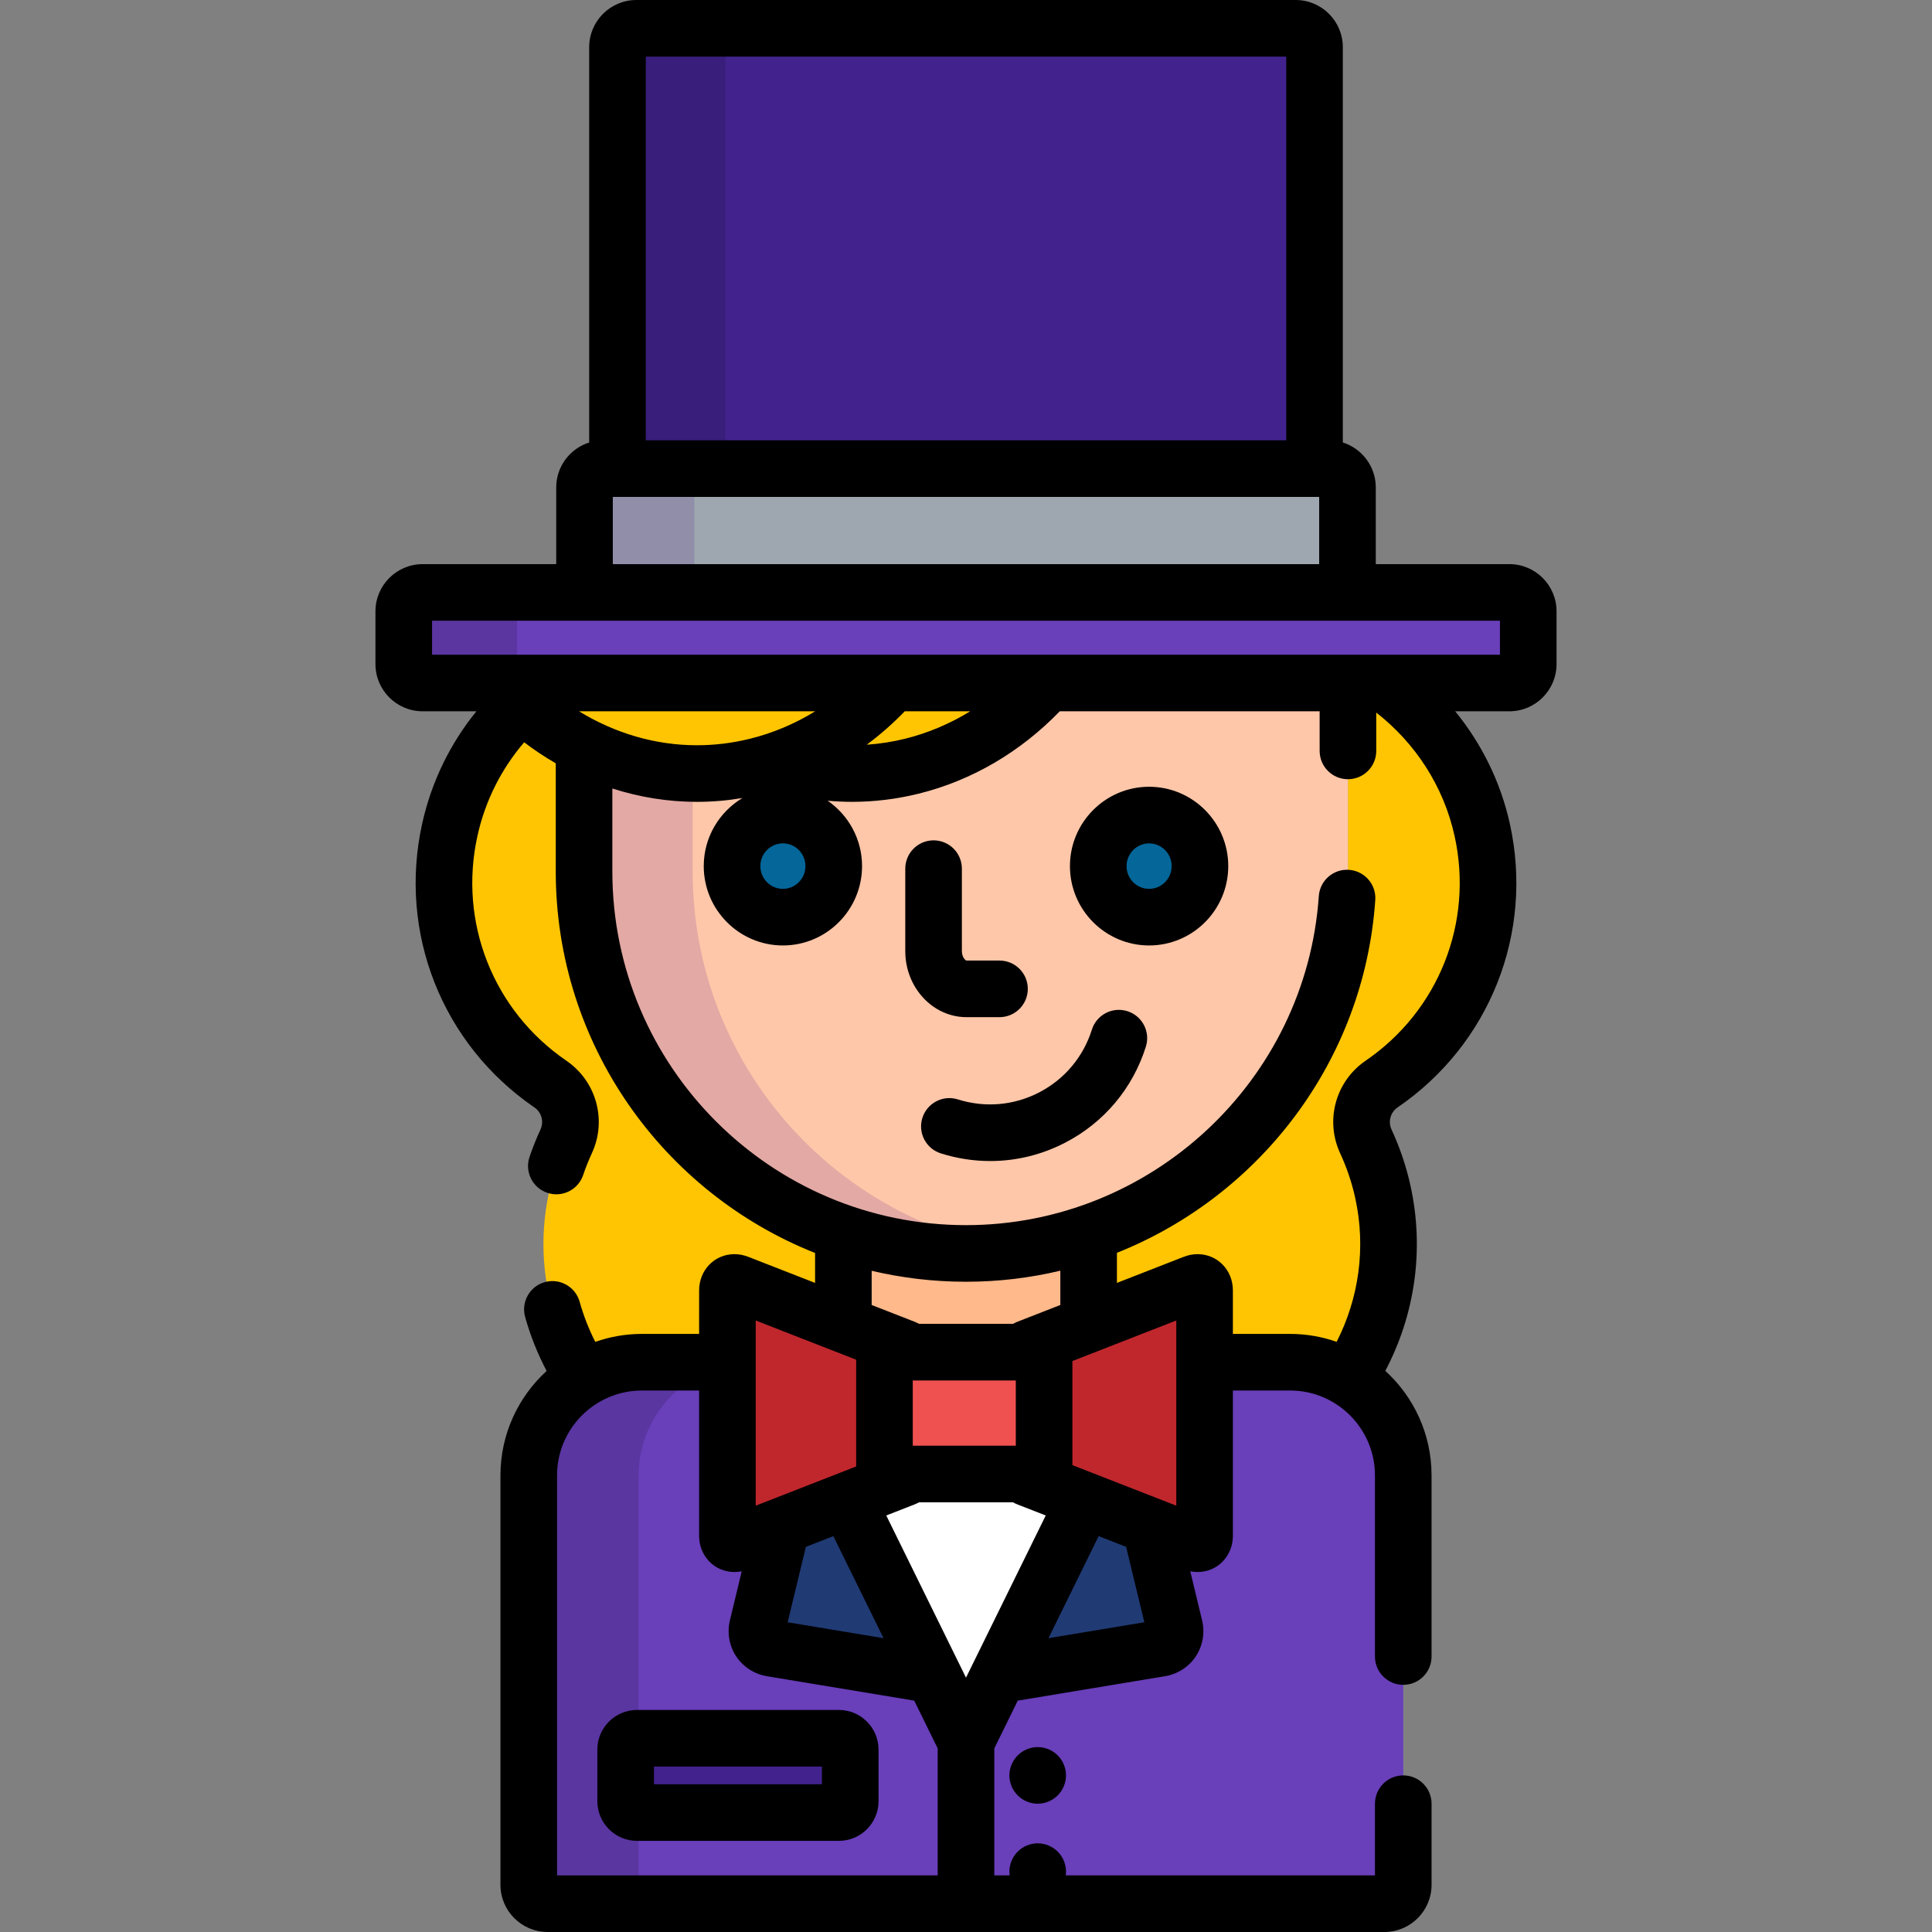 <?xml version="1.0" encoding="iso-8859-1"?>
<!-- Generator: Adobe Illustrator 19.0.0, SVG Export Plug-In . SVG Version: 6.00 Build 0)  -->
<svg version="1.1" id="Capa_1" xmlns="http://www.w3.org/2000/svg" xmlns:xlink="http://www.w3.org/1999/xlink" x="0px" y="0px"
	 viewBox="0 0 512 512" style="enable-background:new 0 0 512 512;" xml:space="preserve">
<rect x="0" y="0" width="512" height="512" fill="#808080" stroke="none"/>
<g>
	<path style="fill:#FFC502;" d="M192.771,341.964c0-1.65,1.258-2.509,2.794-1.909l27.934,10.906v-24.114
		c-39.96-13.539-68.72-51.355-68.72-95.889V197.81c-5.892-2.956-11.416-6.765-16.424-11.32c-9.331,8.643-16.216,20.104-19.16,33.436
		c-5.722,25.917,4.741,52.356,26.656,67.359c4.918,3.367,6.687,9.791,4.185,15.2c-1.978,4.275-3.489,8.743-4.49,13.278
		c-3.916,17.739-0.1,35.408,9.176,49.503c4.505-2.706,9.773-4.266,15.399-4.266h22.648v-19.036H192.771z"/>
	<path style="fill:#FFC502;" d="M366.147,287.285c21.915-15.003,32.378-41.442,26.656-67.359
		c-3.618-16.389-13.194-29.953-25.946-38.926h-9.638v49.958c0,44.534-28.76,82.35-68.72,95.889v24.114l27.934-10.905
		c1.537-0.6,2.795,0.259,2.795,1.909V361h22.649c5.627,0,10.895,1.56,15.399,4.266c9.276-14.095,13.093-31.764,9.177-49.503
		c-1.001-4.535-2.513-9.003-4.489-13.278C359.46,297.076,361.229,290.651,366.147,287.285z"/>
</g>
<path style="fill:#FFB98A;" d="M239.601,357.247c0.563,0.22,1.086,0.608,1.526,1.091h29.745c0.439-0.482,0.963-0.871,1.526-1.091
	l16.102-6.286v-24.114c-10.201,3.456-21.132,5.331-32.5,5.331c-11.369,0-22.299-1.875-32.5-5.331v24.114L239.601,357.247z"/>
<path style="fill:#693FBA;" d="M341.877,361h-22.649v46c0,1.65-1.258,2.509-2.795,1.909l-44.035-17.192
	c-0.563-0.22-1.087-0.608-1.527-1.091h-29.743c-0.44,0.482-0.964,0.871-1.527,1.091l-44.035,17.192
	c-1.537,0.6-2.794-0.259-2.794-1.909v-46h-22.648c-16.541,0-30,13.458-30,30v108.5c0,2.762,2.238,5,5,5h221.754c2.762,0,5-2.238,5-5
	V391C371.877,374.458,358.418,361,341.877,361z"/>
<path style="fill:#203A74;" d="M304.814,404.373l-17.352-6.774L264.69,443.92l42.819-7.101c2.713-0.45,4.405-3.005,3.76-5.678
	L304.814,404.373z"/>
<path style="opacity:0.15;fill:#0B0016;enable-background:new    ;" d="M169.246,499.5v-19.157h-0.441c-1.65,0-3-1.35-3-3v-13.687
	c0-1.65,1.35-3,3-3h0.441V391c0-14.319,10.087-26.319,23.525-29.289V361h-22.648c-16.541,0-30,13.458-30,30v108.5
	c0,2.762,2.238,5,5,5h29.123C171.484,504.5,169.246,502.262,169.246,499.5z"/>
<path style="fill:#203A74;" d="M224.538,397.598l-17.351,6.774l-6.457,26.767c-0.645,2.673,1.047,5.229,3.76,5.678l42.818,7.101
	L224.538,397.598z"/>
<path style="fill:#C0272D;" d="M316.434,340.055l-44.035,17.191c-0.563,0.22-1.087,0.608-1.526,1.091h5.823v32.289h-5.824h-29.743
	h-6.735v-32.289h6.735c-0.44-0.482-0.963-0.871-1.526-1.091l-44.035-17.191c-1.537-0.6-2.794,0.259-2.794,1.909V407
	c0,1.65,1.258,2.509,2.794,1.909l28.972-11.312l31.462,64l31.462-64l28.972,11.311c1.537,0.6,2.795-0.259,2.795-1.909v-65.036
	C319.228,340.315,317.971,339.455,316.434,340.055z"/>
<path style="fill:#FFFFFF;" d="M272.398,391.717c-0.563-0.22-1.087-0.608-1.527-1.091h-29.743c-0.44,0.482-0.964,0.871-1.527,1.091
	l-15.063,5.881l31.462,64l31.462-64L272.398,391.717z"/>
<path style="fill:#FFC7A9;" d="M277.617,181c-9.556,10.689-21.838,18.561-35.978,22.056c-12.464,3.081-24.896,2.397-36.357-1.361
	c-1.552,0.506-3.125,0.965-4.726,1.361c-15.969,3.948-31.888,1.72-45.776-5.246v33.148c0,55.902,45.318,101.22,101.22,101.22
	s101.22-45.317,101.22-101.22V181H277.617z"/>
<path style="opacity:0.15;fill:#490089;enable-background:new    ;" d="M183.56,230.958v-25.972
	c-10.082-0.178-19.851-2.692-28.78-7.17v33.143c0,55.902,45.318,101.22,101.22,101.22c4.886,0,9.689-0.354,14.391-1.023
	C221.306,324.168,183.56,281.974,183.56,230.958z"/>
<path style="fill:#FFC502;" d="M236.535,181c-8.474,9.48-19.096,16.735-31.253,20.695c11.461,3.758,23.893,4.442,36.357,1.361
	c14.14-3.496,26.422-11.367,35.978-22.056H236.535z"/>
<path style="fill:#693FBA;" d="M405,176c0,2.75-2.25,5-5,5H112c-2.75,0-5-2.25-5-5v-14c0-2.75,2.25-5,5-5h288c2.75,0,5,2.25,5,5V176
	z"/>
<path style="fill:#FFC502;" d="M132.887,181c17.163,19.068,42.356,28.314,67.67,22.056c14.14-3.496,26.423-11.367,35.979-22.056
	H132.887z"/>
<g>
	<ellipse style="fill:#046699;" cx="207.48" cy="229.53" rx="13.477" ry="13.529"/>
	<ellipse style="fill:#046699;" cx="304.52" cy="229.53" rx="13.477" ry="13.529"/>
</g>
<path style="fill:#42238E;" d="M348.361,124.18V12.5c0-2.75-2.25-5-5-5H168.639c-2.75,0-5,2.25-5,5v111.68H348.361z"/>
<path style="opacity:0.15;fill:#0B0016;enable-background:new    ;" d="M192.277,124.18V12.5c0-2.75,2.25-5,5-5h-28.638
	c-2.75,0-5,2.25-5,5v111.68H192.277z"/>
<path style="fill:#9EA7AF;" d="M357.097,157v-27.82c0-2.75-2.25-5-5-5H159.902c-2.75,0-5,2.25-5,5V157H357.097z"/>
<path style="opacity:0.15;fill:#490089;enable-background:new    ;" d="M184,157v-27.82c0-2.75,2.25-5,5-5h-29.098
	c-2.75,0-5,2.25-5,5V157H184z"/>
<g style="opacity:0.15;">
	<path style="fill:#0B0016;" d="M137,176v-14c0-2.75,2.25-5,5-5h-30c-2.75,0-5,2.25-5,5v14c0,2.75,2.25,5,5,5h30
		C139.25,181,137,178.75,137,176z"/>
</g>
<g>
	<path style="fill:#C0272D;" d="M316.434,340.055l-44.035,17.191c-0.563,0.22-1.087,0.608-1.526,1.091h5.823v32.289h-5.824
		c0.44,0.482,0.964,0.871,1.527,1.091l44.035,17.192c1.537,0.6,2.795-0.259,2.795-1.909v-65.036
		C319.228,340.315,317.971,339.455,316.434,340.055z"/>
	<path style="fill:#C0272D;" d="M234.393,390.626v-32.289h6.735c-0.44-0.482-0.963-0.871-1.526-1.091l-44.035-17.191
		c-1.537-0.6-2.794,0.259-2.794,1.909V407c0,1.65,1.258,2.509,2.794,1.909l44.035-17.192c0.563-0.22,1.087-0.608,1.527-1.091
		H234.393z"/>
</g>
<rect x="234.39" y="358.34" style="fill:#EF5050;" width="42.3" height="32.29"/>
<path style="fill:#42238E;" d="M225.321,477.343c0,1.65-1.35,3-3,3h-53.516c-1.65,0-3-1.35-3-3v-13.687c0-1.65,1.35-3,3-3h53.516
	c1.65,0,3,1.35,3,3L225.321,477.343L225.321,477.343z"/>
<path d="M256.143,269.558h8.734c4.142,0,7.5-3.358,7.5-7.5s-3.358-7.5-7.5-7.5h-8.734c-0.298,0-1.235-0.914-1.235-2.5V230.2
	c0-4.142-3.358-7.5-7.5-7.5s-7.5,3.358-7.5,7.5v21.858C239.908,261.707,247.19,269.558,256.143,269.558z"/>
<path d="M304.523,208.5c-11.567,0-20.978,9.433-20.978,21.028c0,11.596,9.41,21.029,20.978,21.029
	c11.566,0,20.977-9.434,20.977-21.029C325.5,217.933,316.09,208.5,304.523,208.5z M304.523,235.558
	c-3.296,0-5.978-2.705-5.978-6.029s2.682-6.028,5.978-6.028c3.296,0,5.977,2.704,5.977,6.028S307.819,235.558,304.523,235.558z"/>
<path d="M400,149.5h-35.403v-20.32c0-5.581-3.677-10.317-8.735-11.918V12.5c0-6.893-5.607-12.5-12.5-12.5H168.639
	c-6.893,0-12.5,5.607-12.5,12.5v104.762c-5.059,1.601-8.737,6.337-8.737,11.919v20.32H112c-6.893,0-12.5,5.607-12.5,12.5v14
	c0,6.893,5.607,12.5,12.5,12.5h14.249c-6.84,8.425-11.881,18.51-14.376,29.809c-6.385,28.921,5.29,58.425,29.743,75.165
	c1.904,1.303,2.583,3.769,1.614,5.863c-1.092,2.361-2.067,4.803-2.898,7.258c-1.329,3.923,0.774,8.181,4.698,9.509
	c3.925,1.332,8.182-0.775,9.509-4.698c0.661-1.952,1.436-3.894,2.305-5.772c4.055-8.763,1.214-19.083-6.754-24.538
	c-19.377-13.264-28.628-36.64-23.569-59.553c2.097-9.497,6.457-17.917,12.388-24.826c2.689,2.047,5.487,3.902,8.372,5.573v28.668
	c0,45.831,28.507,85.128,68.72,101.095v7.929l-17.706-6.913c-1.198-0.468-2.435-0.705-3.677-0.705c-5.241,0-9.346,4.217-9.346,9.601
	V353.5h-15.148c-4.334,0-8.494,0.748-12.37,2.106c-1.705-3.355-3.104-6.905-4.141-10.622c-1.114-3.989-5.248-6.32-9.24-5.208
	c-3.99,1.114-6.321,5.25-5.208,9.24c1.402,5.023,3.328,9.803,5.693,14.299c-7.513,6.862-12.234,16.732-12.234,27.685v108.5
	c0,6.893,5.607,12.5,12.5,12.5h221.754c6.892,0,12.5-5.607,12.5-12.5V478c0-4.142-3.358-7.5-7.5-7.5c-4.143,0-7.5,3.358-7.5,7.5v19
	h-81.954c0.046-0.331,0.077-0.664,0.077-1c0-1.97-0.8-3.91-2.2-5.3c-1.39-1.4-3.33-2.2-5.3-2.2c-1.981,0-3.91,0.8-5.3,2.2
	c-1.4,1.4-2.2,3.33-2.2,5.3c0,0.336,0.031,0.669,0.077,1H263.5v-33.659l6.221-12.654l39.016-6.47
	c3.342-0.554,6.318-2.473,8.167-5.265c1.848-2.791,2.452-6.281,1.657-9.571l-3.132-12.982c0.646,0.131,1.299,0.201,1.953,0.201
	c5.241,0,9.347-4.217,9.347-9.6v-38.5h15.149c12.406,0,22.5,10.093,22.5,22.5v48c0,4.142,3.357,7.5,7.5,7.5
	c4.142,0,7.5-3.358,7.5-7.5v-48c0-10.965-4.73-20.844-12.258-27.707c7.688-14.58,10.48-31.83,6.658-49.146
	c-1.116-5.057-2.801-10.04-5.008-14.812c-0.968-2.093-0.289-4.558,1.614-5.861c24.453-16.74,36.129-46.244,29.743-75.165
	c-2.469-11.18-7.547-21.305-14.487-29.809H400c6.893,0,12.5-5.607,12.5-12.5v-14C412.5,155.107,406.893,149.5,400,149.5z
	 M171.139,15h169.722v101.68H171.139V15z M162.402,131.68h187.194v17.82H162.402V131.68z M207.477,223.5
	c3.295,0,5.976,2.704,5.976,6.028c0,3.325-2.681,6.029-5.976,6.029c-3.296,0-5.977-2.705-5.977-6.029S204.182,223.5,207.477,223.5z
	 M198.756,195.775c-4.63,1.145-9.357,1.725-14.05,1.725c-11.057,0-21.769-3.189-31.259-9h62.591
	C210.655,191.804,204.852,194.269,198.756,195.775z M231,336.772c8.03,1.896,16.399,2.905,25,2.905c8.585,0,16.956-1.018,25-2.929
	v9.088l-11.329,4.423c-0.424,0.165-0.835,0.359-1.234,0.577h-24.874c-0.399-0.218-0.81-0.412-1.234-0.577L231,345.837V336.772z
	 M311.728,399.021l-27.533-10.749v-27.579l27.533-10.749V399.021z M213.56,409.935l7.287-2.845l13.294,27.043l-25.401-4.213
	L213.56,409.935z M242.328,398.704c0.424-0.166,0.837-0.36,1.236-0.578h24.872c0.4,0.218,0.812,0.412,1.235,0.577l7.46,2.913
	L256,444.598l-21.13-42.982L242.328,398.704z M241.893,383.126v-17.289h27.303v17.289H241.893z M200.271,349.943l26.621,10.393
	v28.291l-26.621,10.393V349.943z M147.623,497V391c0-12.407,10.093-22.5,22.5-22.5h15.148V407c0,5.383,4.105,9.6,9.346,9.6
	c0.001,0,0.001,0,0.001,0c0.654,0,1.307-0.07,1.953-0.201l-3.131,12.981c-0.795,3.292-0.19,6.781,1.658,9.572
	c1.849,2.792,4.825,4.71,8.166,5.264l39.016,6.47l6.221,12.654V497H147.623z M277.858,434.133l13.295-27.043l7.287,2.845
	l4.82,19.985L277.858,434.133z M361.911,281.096c-7.97,5.456-10.81,15.776-6.755,24.537c1.753,3.791,3.09,7.743,3.974,11.747
	c2.966,13.436,0.901,26.821-4.905,38.219c-3.869-1.354-8.023-2.099-12.348-2.099h-15.149v-11.536c0-5.383-4.105-9.601-9.347-9.601
	c-1.241,0-2.478,0.237-3.676,0.705L296,339.981v-7.973c37.806-15.063,65.526-50.795,68.461-93.495
	c0.284-4.132-2.836-7.712-6.968-7.997c-4.146-0.288-7.713,2.835-7.997,6.968c-3.36,48.893-44.429,87.192-93.496,87.192
	c-51.677,0-93.72-42.042-93.72-93.72v-21.997c7.203,2.311,14.739,3.539,22.425,3.539h0.001c4.019,0,8.052-0.345,12.05-1.013
	c-6.13,3.675-10.256,10.376-10.256,18.042c0,11.596,9.411,21.029,20.977,21.029c11.566,0,20.976-9.434,20.976-21.029
	c0-7.184-3.617-13.532-9.116-17.327c2.137,0.19,4.287,0.298,6.451,0.298h0.001c5.905,0,11.844-0.727,17.65-2.163
	c14.151-3.498,26.989-11.069,37.414-21.837h68.866V199c0,4.142,3.357,7.5,7.5,7.5s7.5-3.358,7.5-7.5v-10.163
	c10.255,7.995,17.826,19.415,20.761,32.705C390.539,244.456,381.287,267.832,361.911,281.096z M229.69,197.357
	c3.561-2.645,6.931-5.604,10.081-8.857h17.35c-5.383,3.304-11.186,5.769-17.282,7.275
	C236.491,196.603,233.091,197.126,229.69,197.357z M397.5,173.5h-283v-9h283V173.5z"/>
<path d="M298.767,267.97c-3.95-1.248-8.163,0.947-9.408,4.898c-2.275,7.219-7.22,13.116-13.922,16.605
	c-6.7,3.49-14.368,4.159-21.588,1.882c-3.95-1.247-8.163,0.948-9.408,4.898c-1.246,3.95,0.947,8.163,4.898,9.408
	c4.301,1.356,8.705,2.028,13.087,2.028c6.867,0,13.678-1.651,19.938-4.911c10.257-5.339,17.821-14.36,21.302-25.4
	C304.91,273.427,302.717,269.215,298.767,267.97z"/>
<path d="M269.7,465.2c-1.4,1.4-2.2,3.33-2.2,5.3s0.8,3.9,2.2,5.3c1.39,1.4,3.319,2.2,5.3,2.2c1.97,0,3.91-0.8,5.3-2.2
	c1.4-1.4,2.2-3.33,2.2-5.3s-0.8-3.91-2.2-5.3c-1.39-1.4-3.33-2.2-5.3-2.2C273.019,463,271.09,463.8,269.7,465.2z"/>
<path d="M222.321,453.157h-53.516c-5.79,0-10.5,4.71-10.5,10.5v13.687c0,5.79,4.71,10.5,10.5,10.5h53.516
	c5.79,0,10.5-4.71,10.5-10.5v-13.687C232.821,457.867,228.11,453.157,222.321,453.157z M217.821,472.843h-44.516v-4.687h44.516
	L217.821,472.843L217.821,472.843z"/>
<g>
</g>
<g>
</g>
<g>
</g>
<g>
</g>
<g>
</g>
<g>
</g>
<g>
</g>
<g>
</g>
<g>
</g>
<g>
</g>
<g>
</g>
<g>
</g>
<g>
</g>
<g>
</g>
<g>
</g>
</svg>
